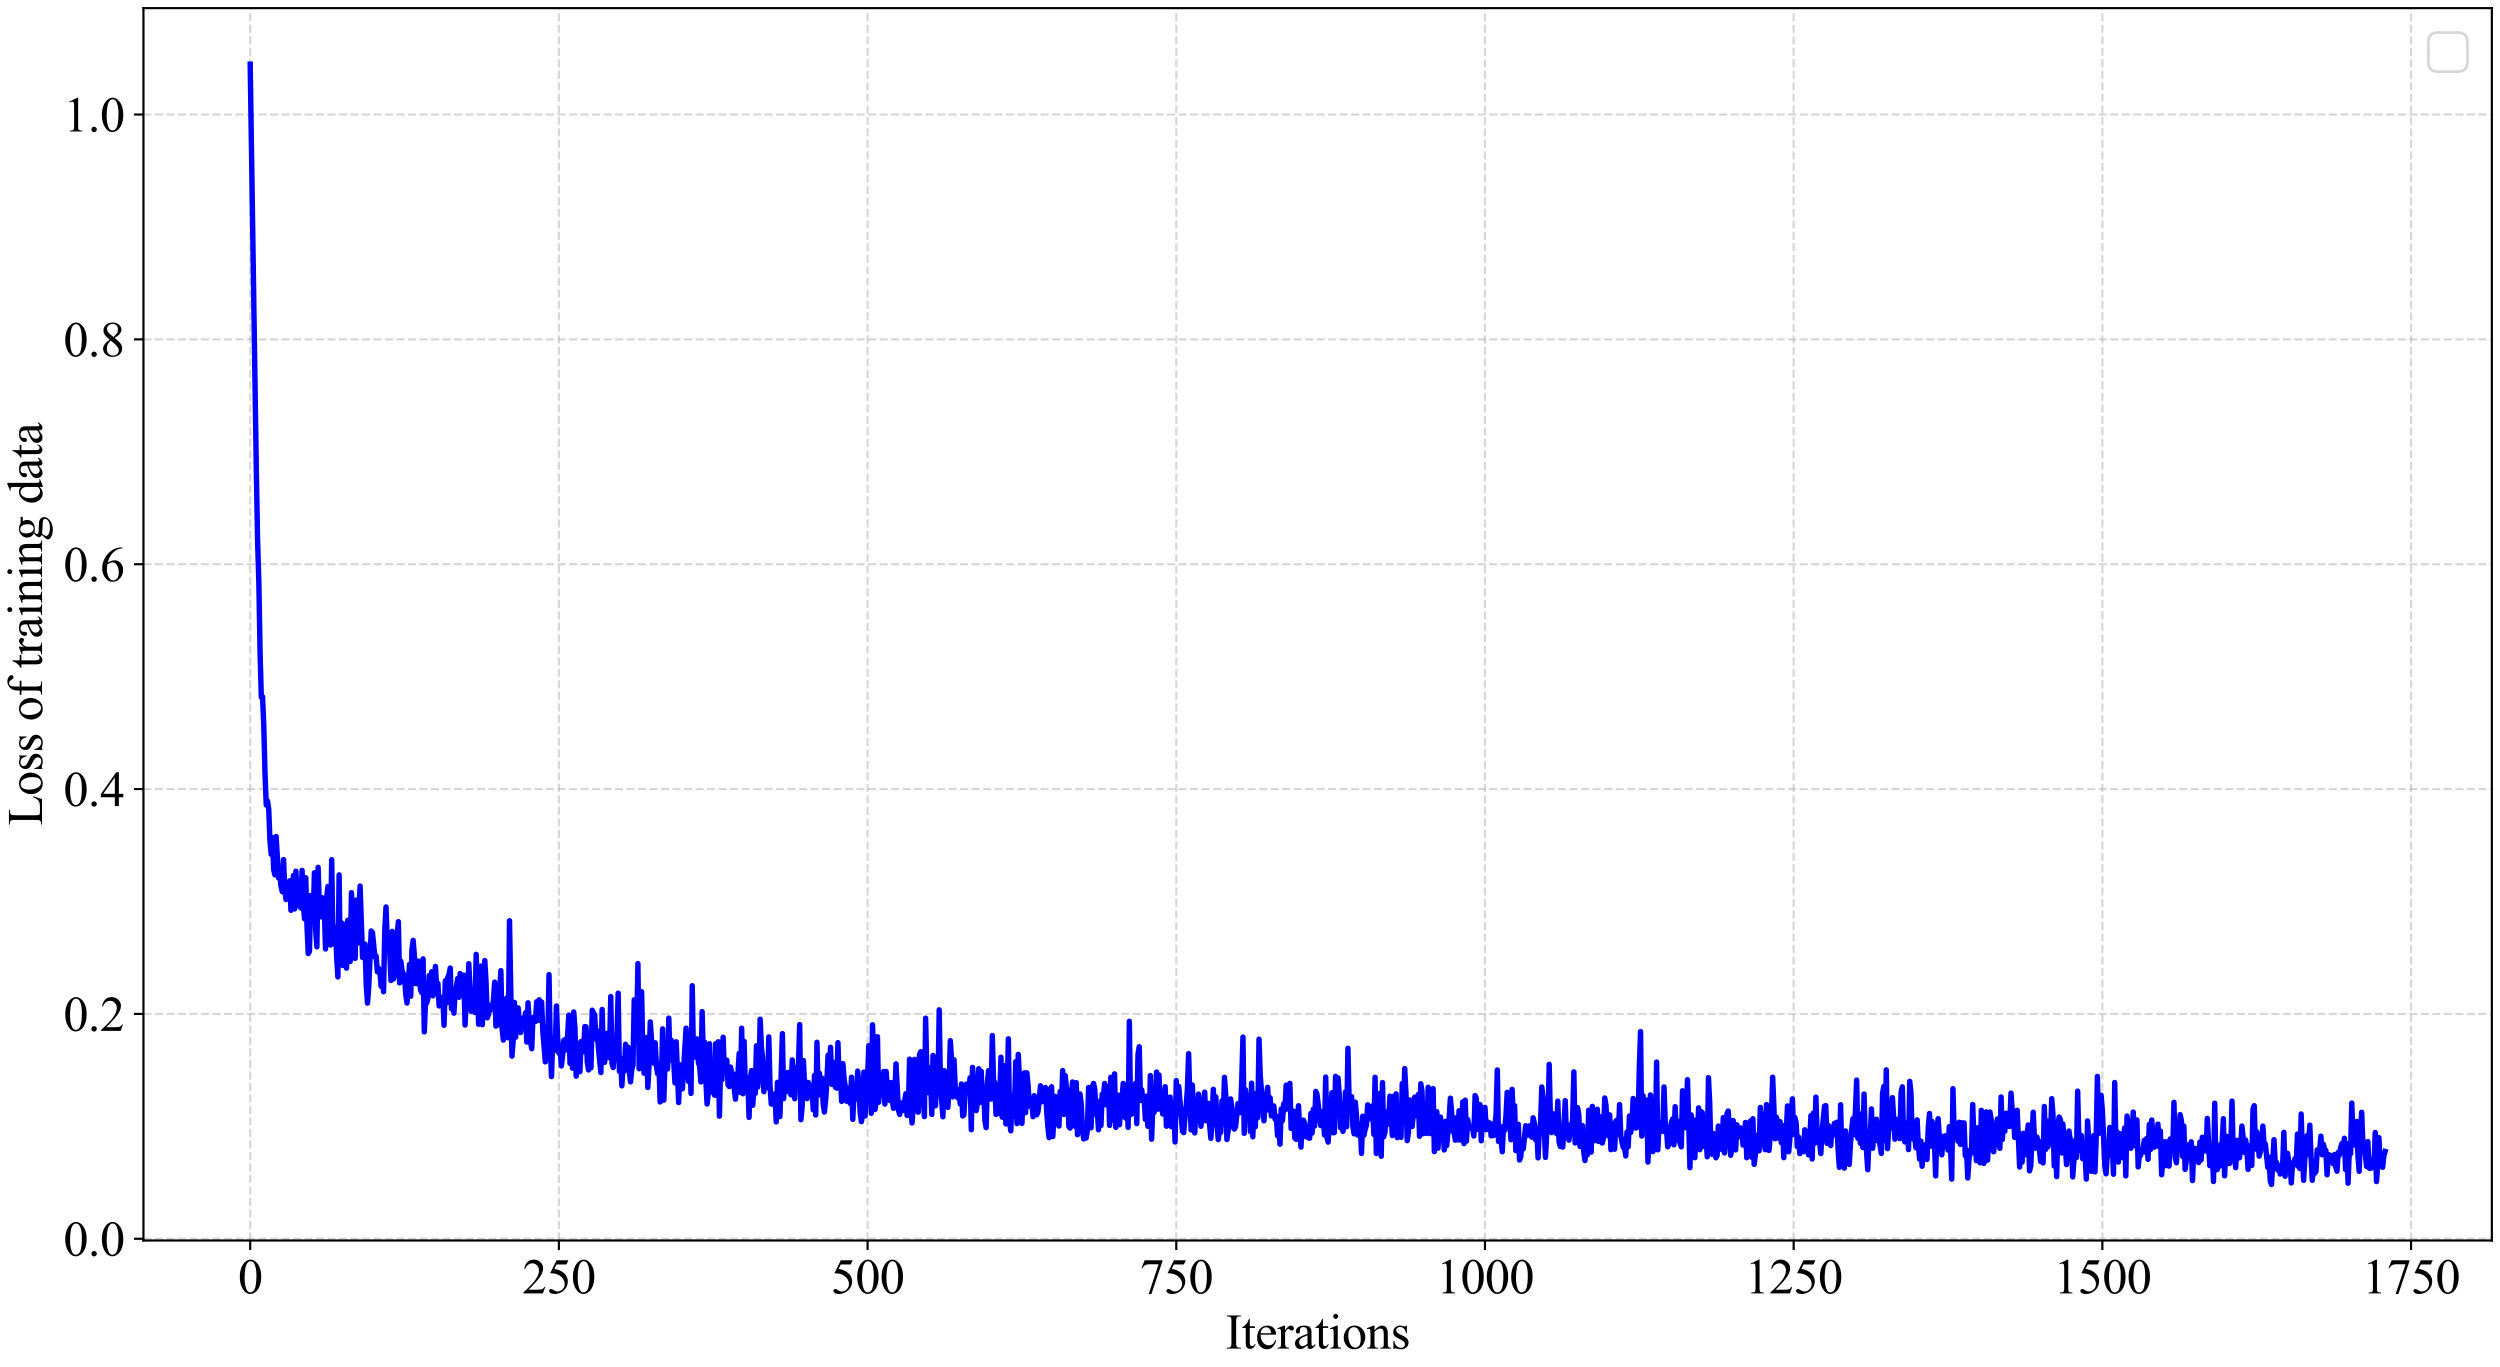 <?xml version="1.0" encoding="utf-8" standalone="no"?>
<!DOCTYPE svg PUBLIC "-//W3C//DTD SVG 1.1//EN"
  "http://www.w3.org/Graphics/SVG/1.1/DTD/svg11.dtd">
<svg xmlns:xlink="http://www.w3.org/1999/xlink" width="921.6pt" height="504pt" viewBox="0 0 921.6 504" xmlns="http://www.w3.org/2000/svg" version="1.1">
 <defs>
  <style type="text/css">*{stroke-linejoin: round; stroke-linecap: butt}</style>
 </defs>
 <g id="figure_1">
  <g id="patch_1">
   <path d="M 0 504 
L 921.6 504 
L 921.6 0 
L 0 0 
z
" style="fill: #ffffff"/>
  </g>
  <g id="axes_1">
   <g id="patch_2">
    <path d="M 52.883 457.302 
L 918.6 457.302 
L 918.6 3 
L 52.883 3 
z
" style="fill: #ffffff"/>
   </g>
   <g id="matplotlib.axis_1">
    <g id="xtick_1">
     <g id="line2d_1">
      <path d="M 92.234 457.302 
L 92.234 3 
" clip-path="url(#p704e0f792a)" style="fill: none; stroke-dasharray: 2.96,1.28; stroke-dashoffset: 0; stroke: #b0b0b0; stroke-opacity: 0.5; stroke-width: 0.8"/>
     </g>
     <g id="line2d_2">
      <defs>
       <path id="m55954ba43e" d="M 0 0 
L 0 3.5 
" style="stroke: #000000; stroke-width: 0.8"/>
      </defs>
      <g>
       <use xlink:href="#m55954ba43e" x="92.234" y="457.302" style="stroke: #000000; stroke-width: 0.8"/>
      </g>
     </g>
     <g id="text_1">
      <!-- 0 -->
      <g transform="translate(87.734 476.8) scale(0.18 -0.18)">
       <defs>
        <path id="TimesNewRomanPSMT-30" d="M 231 2094 
Q 231 2819 450 3342 
Q 669 3866 1031 4122 
Q 1313 4325 1613 4325 
Q 2100 4325 2488 3828 
Q 2972 3213 2972 2159 
Q 2972 1422 2759 906 
Q 2547 391 2217 158 
Q 1888 -75 1581 -75 
Q 975 -75 572 641 
Q 231 1244 231 2094 
z
M 844 2016 
Q 844 1141 1059 588 
Q 1238 122 1591 122 
Q 1759 122 1940 273 
Q 2122 425 2216 781 
Q 2359 1319 2359 2297 
Q 2359 3022 2209 3506 
Q 2097 3866 1919 4016 
Q 1791 4119 1609 4119 
Q 1397 4119 1231 3928 
Q 1006 3669 925 3112 
Q 844 2556 844 2016 
z
" transform="scale(0.016)"/>
       </defs>
       <use xlink:href="#TimesNewRomanPSMT-30"/>
      </g>
     </g>
    </g>
    <g id="xtick_2">
     <g id="line2d_3">
      <path d="M 206.03 457.302 
L 206.03 3 
" clip-path="url(#p704e0f792a)" style="fill: none; stroke-dasharray: 2.96,1.28; stroke-dashoffset: 0; stroke: #b0b0b0; stroke-opacity: 0.5; stroke-width: 0.8"/>
     </g>
     <g id="line2d_4">
      <g>
       <use xlink:href="#m55954ba43e" x="206.03" y="457.302" style="stroke: #000000; stroke-width: 0.8"/>
      </g>
     </g>
     <g id="text_2">
      <!-- 250 -->
      <g transform="translate(192.53 476.8) scale(0.18 -0.18)">
       <defs>
        <path id="TimesNewRomanPSMT-32" d="M 2934 816 
L 2638 0 
L 138 0 
L 138 116 
Q 1241 1122 1691 1759 
Q 2141 2397 2141 2925 
Q 2141 3328 1894 3587 
Q 1647 3847 1303 3847 
Q 991 3847 742 3664 
Q 494 3481 375 3128 
L 259 3128 
Q 338 3706 661 4015 
Q 984 4325 1469 4325 
Q 1984 4325 2329 3994 
Q 2675 3663 2675 3213 
Q 2675 2891 2525 2569 
Q 2294 2063 1775 1497 
Q 997 647 803 472 
L 1909 472 
Q 2247 472 2383 497 
Q 2519 522 2628 598 
Q 2738 675 2819 816 
L 2934 816 
z
" transform="scale(0.016)"/>
        <path id="TimesNewRomanPSMT-35" d="M 2778 4238 
L 2534 3706 
L 1259 3706 
L 981 3138 
Q 1809 3016 2294 2522 
Q 2709 2097 2709 1522 
Q 2709 1188 2573 903 
Q 2438 619 2231 419 
Q 2025 219 1772 97 
Q 1413 -75 1034 -75 
Q 653 -75 479 54 
Q 306 184 306 341 
Q 306 428 378 495 
Q 450 563 559 563 
Q 641 563 702 538 
Q 763 513 909 409 
Q 1144 247 1384 247 
Q 1750 247 2026 523 
Q 2303 800 2303 1197 
Q 2303 1581 2056 1914 
Q 1809 2247 1375 2428 
Q 1034 2569 447 2591 
L 1259 4238 
L 2778 4238 
z
" transform="scale(0.016)"/>
       </defs>
       <use xlink:href="#TimesNewRomanPSMT-32"/>
       <use xlink:href="#TimesNewRomanPSMT-35" transform="translate(50 0)"/>
       <use xlink:href="#TimesNewRomanPSMT-30" transform="translate(100 0)"/>
      </g>
     </g>
    </g>
    <g id="xtick_3">
     <g id="line2d_5">
      <path d="M 319.826 457.302 
L 319.826 3 
" clip-path="url(#p704e0f792a)" style="fill: none; stroke-dasharray: 2.96,1.28; stroke-dashoffset: 0; stroke: #b0b0b0; stroke-opacity: 0.5; stroke-width: 0.8"/>
     </g>
     <g id="line2d_6">
      <g>
       <use xlink:href="#m55954ba43e" x="319.826" y="457.302" style="stroke: #000000; stroke-width: 0.8"/>
      </g>
     </g>
     <g id="text_3">
      <!-- 500 -->
      <g transform="translate(306.326 476.8) scale(0.18 -0.18)">
       <use xlink:href="#TimesNewRomanPSMT-35"/>
       <use xlink:href="#TimesNewRomanPSMT-30" transform="translate(50 0)"/>
       <use xlink:href="#TimesNewRomanPSMT-30" transform="translate(100 0)"/>
      </g>
     </g>
    </g>
    <g id="xtick_4">
     <g id="line2d_7">
      <path d="M 433.623 457.302 
L 433.623 3 
" clip-path="url(#p704e0f792a)" style="fill: none; stroke-dasharray: 2.96,1.28; stroke-dashoffset: 0; stroke: #b0b0b0; stroke-opacity: 0.5; stroke-width: 0.8"/>
     </g>
     <g id="line2d_8">
      <g>
       <use xlink:href="#m55954ba43e" x="433.623" y="457.302" style="stroke: #000000; stroke-width: 0.8"/>
      </g>
     </g>
     <g id="text_4">
      <!-- 750 -->
      <g transform="translate(420.123 476.8) scale(0.18 -0.18)">
       <defs>
        <path id="TimesNewRomanPSMT-37" d="M 644 4238 
L 2916 4238 
L 2916 4119 
L 1503 -88 
L 1153 -88 
L 2419 3728 
L 1253 3728 
Q 900 3728 750 3644 
Q 488 3500 328 3200 
L 238 3234 
L 644 4238 
z
" transform="scale(0.016)"/>
       </defs>
       <use xlink:href="#TimesNewRomanPSMT-37"/>
       <use xlink:href="#TimesNewRomanPSMT-35" transform="translate(50 0)"/>
       <use xlink:href="#TimesNewRomanPSMT-30" transform="translate(100 0)"/>
      </g>
     </g>
    </g>
    <g id="xtick_5">
     <g id="line2d_9">
      <path d="M 547.419 457.302 
L 547.419 3 
" clip-path="url(#p704e0f792a)" style="fill: none; stroke-dasharray: 2.96,1.28; stroke-dashoffset: 0; stroke: #b0b0b0; stroke-opacity: 0.5; stroke-width: 0.8"/>
     </g>
     <g id="line2d_10">
      <g>
       <use xlink:href="#m55954ba43e" x="547.419" y="457.302" style="stroke: #000000; stroke-width: 0.8"/>
      </g>
     </g>
     <g id="text_5">
      <!-- 1000 -->
      <g transform="translate(529.419 476.8) scale(0.18 -0.18)">
       <defs>
        <path id="TimesNewRomanPSMT-31" d="M 750 3822 
L 1781 4325 
L 1884 4325 
L 1884 747 
Q 1884 391 1914 303 
Q 1944 216 2037 169 
Q 2131 122 2419 116 
L 2419 0 
L 825 0 
L 825 116 
Q 1125 122 1212 167 
Q 1300 213 1334 289 
Q 1369 366 1369 747 
L 1369 3034 
Q 1369 3497 1338 3628 
Q 1316 3728 1258 3775 
Q 1200 3822 1119 3822 
Q 1003 3822 797 3725 
L 750 3822 
z
" transform="scale(0.016)"/>
       </defs>
       <use xlink:href="#TimesNewRomanPSMT-31"/>
       <use xlink:href="#TimesNewRomanPSMT-30" transform="translate(50 0)"/>
       <use xlink:href="#TimesNewRomanPSMT-30" transform="translate(100 0)"/>
       <use xlink:href="#TimesNewRomanPSMT-30" transform="translate(150 0)"/>
      </g>
     </g>
    </g>
    <g id="xtick_6">
     <g id="line2d_11">
      <path d="M 661.215 457.302 
L 661.215 3 
" clip-path="url(#p704e0f792a)" style="fill: none; stroke-dasharray: 2.96,1.28; stroke-dashoffset: 0; stroke: #b0b0b0; stroke-opacity: 0.5; stroke-width: 0.8"/>
     </g>
     <g id="line2d_12">
      <g>
       <use xlink:href="#m55954ba43e" x="661.215" y="457.302" style="stroke: #000000; stroke-width: 0.8"/>
      </g>
     </g>
     <g id="text_6">
      <!-- 1250 -->
      <g transform="translate(643.215 476.8) scale(0.18 -0.18)">
       <use xlink:href="#TimesNewRomanPSMT-31"/>
       <use xlink:href="#TimesNewRomanPSMT-32" transform="translate(50 0)"/>
       <use xlink:href="#TimesNewRomanPSMT-35" transform="translate(100 0)"/>
       <use xlink:href="#TimesNewRomanPSMT-30" transform="translate(150 0)"/>
      </g>
     </g>
    </g>
    <g id="xtick_7">
     <g id="line2d_13">
      <path d="M 775.012 457.302 
L 775.012 3 
" clip-path="url(#p704e0f792a)" style="fill: none; stroke-dasharray: 2.96,1.28; stroke-dashoffset: 0; stroke: #b0b0b0; stroke-opacity: 0.5; stroke-width: 0.8"/>
     </g>
     <g id="line2d_14">
      <g>
       <use xlink:href="#m55954ba43e" x="775.012" y="457.302" style="stroke: #000000; stroke-width: 0.8"/>
      </g>
     </g>
     <g id="text_7">
      <!-- 1500 -->
      <g transform="translate(757.012 476.8) scale(0.18 -0.18)">
       <use xlink:href="#TimesNewRomanPSMT-31"/>
       <use xlink:href="#TimesNewRomanPSMT-35" transform="translate(50 0)"/>
       <use xlink:href="#TimesNewRomanPSMT-30" transform="translate(100 0)"/>
       <use xlink:href="#TimesNewRomanPSMT-30" transform="translate(150 0)"/>
      </g>
     </g>
    </g>
    <g id="xtick_8">
     <g id="line2d_15">
      <path d="M 888.808 457.302 
L 888.808 3 
" clip-path="url(#p704e0f792a)" style="fill: none; stroke-dasharray: 2.96,1.28; stroke-dashoffset: 0; stroke: #b0b0b0; stroke-opacity: 0.5; stroke-width: 0.8"/>
     </g>
     <g id="line2d_16">
      <g>
       <use xlink:href="#m55954ba43e" x="888.808" y="457.302" style="stroke: #000000; stroke-width: 0.8"/>
      </g>
     </g>
     <g id="text_8">
      <!-- 1750 -->
      <g transform="translate(870.808 476.8) scale(0.18 -0.18)">
       <use xlink:href="#TimesNewRomanPSMT-31"/>
       <use xlink:href="#TimesNewRomanPSMT-37" transform="translate(50 0)"/>
       <use xlink:href="#TimesNewRomanPSMT-35" transform="translate(100 0)"/>
       <use xlink:href="#TimesNewRomanPSMT-30" transform="translate(150 0)"/>
      </g>
     </g>
    </g>
    <g id="text_9">
     <!-- Iterations -->
     <g transform="translate(451.754 497.149) scale(0.18 -0.18)">
      <defs>
       <path id="TimesNewRomanPSMT-49" d="M 1975 116 
L 1975 0 
L 159 0 
L 159 116 
L 309 116 
Q 572 116 691 269 
Q 766 369 766 750 
L 766 3488 
Q 766 3809 725 3913 
Q 694 3991 597 4047 
Q 459 4122 309 4122 
L 159 4122 
L 159 4238 
L 1975 4238 
L 1975 4122 
L 1822 4122 
Q 1563 4122 1444 3969 
Q 1366 3869 1366 3488 
L 1366 750 
Q 1366 428 1406 325 
Q 1438 247 1538 191 
Q 1672 116 1822 116 
L 1975 116 
z
" transform="scale(0.016)"/>
       <path id="TimesNewRomanPSMT-74" d="M 1031 3803 
L 1031 2863 
L 1700 2863 
L 1700 2644 
L 1031 2644 
L 1031 788 
Q 1031 509 1111 412 
Q 1191 316 1316 316 
Q 1419 316 1516 380 
Q 1613 444 1666 569 
L 1788 569 
Q 1678 263 1478 108 
Q 1278 -47 1066 -47 
Q 922 -47 784 33 
Q 647 113 581 261 
Q 516 409 516 719 
L 516 2644 
L 63 2644 
L 63 2747 
Q 234 2816 414 2980 
Q 594 3144 734 3369 
Q 806 3488 934 3803 
L 1031 3803 
z
" transform="scale(0.016)"/>
       <path id="TimesNewRomanPSMT-65" d="M 681 1784 
Q 678 1147 991 784 
Q 1303 422 1725 422 
Q 2006 422 2214 576 
Q 2422 731 2563 1106 
L 2659 1044 
Q 2594 616 2278 264 
Q 1963 -88 1488 -88 
Q 972 -88 605 314 
Q 238 716 238 1394 
Q 238 2128 614 2539 
Q 991 2950 1559 2950 
Q 2041 2950 2350 2633 
Q 2659 2316 2659 1784 
L 681 1784 
z
M 681 1966 
L 2006 1966 
Q 1991 2241 1941 2353 
Q 1863 2528 1708 2628 
Q 1553 2728 1384 2728 
Q 1125 2728 920 2526 
Q 716 2325 681 1966 
z
" transform="scale(0.016)"/>
       <path id="TimesNewRomanPSMT-72" d="M 1038 2947 
L 1038 2303 
Q 1397 2947 1775 2947 
Q 1947 2947 2059 2842 
Q 2172 2738 2172 2600 
Q 2172 2478 2090 2393 
Q 2009 2309 1897 2309 
Q 1788 2309 1652 2417 
Q 1516 2525 1450 2525 
Q 1394 2525 1328 2463 
Q 1188 2334 1038 2041 
L 1038 669 
Q 1038 431 1097 309 
Q 1138 225 1241 169 
Q 1344 113 1538 113 
L 1538 0 
L 72 0 
L 72 113 
Q 291 113 397 181 
Q 475 231 506 341 
Q 522 394 522 644 
L 522 1753 
Q 522 2253 501 2348 
Q 481 2444 426 2487 
Q 372 2531 291 2531 
Q 194 2531 72 2484 
L 41 2597 
L 906 2947 
L 1038 2947 
z
" transform="scale(0.016)"/>
       <path id="TimesNewRomanPSMT-61" d="M 1822 413 
Q 1381 72 1269 19 
Q 1100 -59 909 -59 
Q 613 -59 420 144 
Q 228 347 228 678 
Q 228 888 322 1041 
Q 450 1253 767 1440 
Q 1084 1628 1822 1897 
L 1822 2009 
Q 1822 2438 1686 2597 
Q 1550 2756 1291 2756 
Q 1094 2756 978 2650 
Q 859 2544 859 2406 
L 866 2225 
Q 866 2081 792 2003 
Q 719 1925 600 1925 
Q 484 1925 411 2006 
Q 338 2088 338 2228 
Q 338 2497 613 2722 
Q 888 2947 1384 2947 
Q 1766 2947 2009 2819 
Q 2194 2722 2281 2516 
Q 2338 2381 2338 1966 
L 2338 994 
Q 2338 584 2353 492 
Q 2369 400 2405 369 
Q 2441 338 2488 338 
Q 2538 338 2575 359 
Q 2641 400 2828 588 
L 2828 413 
Q 2478 -56 2159 -56 
Q 2006 -56 1915 50 
Q 1825 156 1822 413 
z
M 1822 616 
L 1822 1706 
Q 1350 1519 1213 1441 
Q 966 1303 859 1153 
Q 753 1003 753 825 
Q 753 600 887 451 
Q 1022 303 1197 303 
Q 1434 303 1822 616 
z
" transform="scale(0.016)"/>
       <path id="TimesNewRomanPSMT-69" d="M 928 4444 
Q 1059 4444 1151 4351 
Q 1244 4259 1244 4128 
Q 1244 3997 1151 3903 
Q 1059 3809 928 3809 
Q 797 3809 703 3903 
Q 609 3997 609 4128 
Q 609 4259 701 4351 
Q 794 4444 928 4444 
z
M 1188 2947 
L 1188 647 
Q 1188 378 1227 289 
Q 1266 200 1342 156 
Q 1419 113 1622 113 
L 1622 0 
L 231 0 
L 231 113 
Q 441 113 512 153 
Q 584 194 626 287 
Q 669 381 669 647 
L 669 1750 
Q 669 2216 641 2353 
Q 619 2453 572 2492 
Q 525 2531 444 2531 
Q 356 2531 231 2484 
L 188 2597 
L 1050 2947 
L 1188 2947 
z
" transform="scale(0.016)"/>
       <path id="TimesNewRomanPSMT-6f" d="M 1600 2947 
Q 2250 2947 2644 2453 
Q 2978 2031 2978 1484 
Q 2978 1100 2793 706 
Q 2609 313 2286 112 
Q 1963 -88 1566 -88 
Q 919 -88 538 428 
Q 216 863 216 1403 
Q 216 1797 411 2186 
Q 606 2575 925 2761 
Q 1244 2947 1600 2947 
z
M 1503 2744 
Q 1338 2744 1170 2645 
Q 1003 2547 900 2300 
Q 797 2053 797 1666 
Q 797 1041 1045 587 
Q 1294 134 1700 134 
Q 2003 134 2200 384 
Q 2397 634 2397 1244 
Q 2397 2006 2069 2444 
Q 1847 2744 1503 2744 
z
" transform="scale(0.016)"/>
       <path id="TimesNewRomanPSMT-6e" d="M 1034 2341 
Q 1538 2947 1994 2947 
Q 2228 2947 2397 2830 
Q 2566 2713 2666 2444 
Q 2734 2256 2734 1869 
L 2734 647 
Q 2734 375 2778 278 
Q 2813 200 2889 156 
Q 2966 113 3172 113 
L 3172 0 
L 1756 0 
L 1756 113 
L 1816 113 
Q 2016 113 2095 173 
Q 2175 234 2206 353 
Q 2219 400 2219 647 
L 2219 1819 
Q 2219 2209 2117 2386 
Q 2016 2563 1775 2563 
Q 1403 2563 1034 2156 
L 1034 647 
Q 1034 356 1069 288 
Q 1113 197 1189 155 
Q 1266 113 1500 113 
L 1500 0 
L 84 0 
L 84 113 
L 147 113 
Q 366 113 442 223 
Q 519 334 519 647 
L 519 1709 
Q 519 2225 495 2337 
Q 472 2450 423 2490 
Q 375 2531 294 2531 
Q 206 2531 84 2484 
L 38 2597 
L 900 2947 
L 1034 2947 
L 1034 2341 
z
" transform="scale(0.016)"/>
       <path id="TimesNewRomanPSMT-73" d="M 2050 2947 
L 2050 1972 
L 1947 1972 
Q 1828 2431 1642 2597 
Q 1456 2763 1169 2763 
Q 950 2763 815 2647 
Q 681 2531 681 2391 
Q 681 2216 781 2091 
Q 878 1963 1175 1819 
L 1631 1597 
Q 2266 1288 2266 781 
Q 2266 391 1970 151 
Q 1675 -88 1309 -88 
Q 1047 -88 709 6 
Q 606 38 541 38 
Q 469 38 428 -44 
L 325 -44 
L 325 978 
L 428 978 
Q 516 541 762 319 
Q 1009 97 1316 97 
Q 1531 97 1667 223 
Q 1803 350 1803 528 
Q 1803 744 1651 891 
Q 1500 1038 1047 1263 
Q 594 1488 453 1669 
Q 313 1847 313 2119 
Q 313 2472 555 2709 
Q 797 2947 1181 2947 
Q 1350 2947 1591 2875 
Q 1750 2828 1803 2828 
Q 1853 2828 1881 2850 
Q 1909 2872 1947 2947 
L 2050 2947 
z
" transform="scale(0.016)"/>
      </defs>
      <use xlink:href="#TimesNewRomanPSMT-49"/>
      <use xlink:href="#TimesNewRomanPSMT-74" transform="translate(33.301 0)"/>
      <use xlink:href="#TimesNewRomanPSMT-65" transform="translate(61.084 0)"/>
      <use xlink:href="#TimesNewRomanPSMT-72" transform="translate(105.469 0)"/>
      <use xlink:href="#TimesNewRomanPSMT-61" transform="translate(138.77 0)"/>
      <use xlink:href="#TimesNewRomanPSMT-74" transform="translate(183.154 0)"/>
      <use xlink:href="#TimesNewRomanPSMT-69" transform="translate(210.938 0)"/>
      <use xlink:href="#TimesNewRomanPSMT-6f" transform="translate(238.721 0)"/>
      <use xlink:href="#TimesNewRomanPSMT-6e" transform="translate(288.721 0)"/>
      <use xlink:href="#TimesNewRomanPSMT-73" transform="translate(338.721 0)"/>
     </g>
    </g>
   </g>
   <g id="matplotlib.axis_2">
    <g id="ytick_1">
     <g id="line2d_17">
      <path d="M 52.883 456.662 
L 918.6 456.662 
" clip-path="url(#p704e0f792a)" style="fill: none; stroke-dasharray: 2.96,1.28; stroke-dashoffset: 0; stroke: #b0b0b0; stroke-opacity: 0.5; stroke-width: 0.8"/>
     </g>
     <g id="line2d_18">
      <defs>
       <path id="m809be62b21" d="M 0 0 
L -3.5 0 
" style="stroke: #000000; stroke-width: 0.8"/>
      </defs>
      <g>
       <use xlink:href="#m809be62b21" x="52.883" y="456.662" style="stroke: #000000; stroke-width: 0.8"/>
      </g>
     </g>
     <g id="text_10">
      <!-- 0.0 -->
      <g transform="translate(23.383 462.912) scale(0.18 -0.18)">
       <defs>
        <path id="TimesNewRomanPSMT-2e" d="M 800 606 
Q 947 606 1047 504 
Q 1147 403 1147 259 
Q 1147 116 1045 14 
Q 944 -88 800 -88 
Q 656 -88 554 14 
Q 453 116 453 259 
Q 453 406 554 506 
Q 656 606 800 606 
z
" transform="scale(0.016)"/>
       </defs>
       <use xlink:href="#TimesNewRomanPSMT-30"/>
       <use xlink:href="#TimesNewRomanPSMT-2e" transform="translate(50 0)"/>
       <use xlink:href="#TimesNewRomanPSMT-30" transform="translate(75 0)"/>
      </g>
     </g>
    </g>
    <g id="ytick_2">
     <g id="line2d_19">
      <path d="M 52.883 373.773 
L 918.6 373.773 
" clip-path="url(#p704e0f792a)" style="fill: none; stroke-dasharray: 2.96,1.28; stroke-dashoffset: 0; stroke: #b0b0b0; stroke-opacity: 0.5; stroke-width: 0.8"/>
     </g>
     <g id="line2d_20">
      <g>
       <use xlink:href="#m809be62b21" x="52.883" y="373.773" style="stroke: #000000; stroke-width: 0.8"/>
      </g>
     </g>
     <g id="text_11">
      <!-- 0.2 -->
      <g transform="translate(23.383 380.023) scale(0.18 -0.18)">
       <use xlink:href="#TimesNewRomanPSMT-30"/>
       <use xlink:href="#TimesNewRomanPSMT-2e" transform="translate(50 0)"/>
       <use xlink:href="#TimesNewRomanPSMT-32" transform="translate(75 0)"/>
      </g>
     </g>
    </g>
    <g id="ytick_3">
     <g id="line2d_21">
      <path d="M 52.883 290.884 
L 918.6 290.884 
" clip-path="url(#p704e0f792a)" style="fill: none; stroke-dasharray: 2.96,1.28; stroke-dashoffset: 0; stroke: #b0b0b0; stroke-opacity: 0.5; stroke-width: 0.8"/>
     </g>
     <g id="line2d_22">
      <g>
       <use xlink:href="#m809be62b21" x="52.883" y="290.884" style="stroke: #000000; stroke-width: 0.8"/>
      </g>
     </g>
     <g id="text_12">
      <!-- 0.4 -->
      <g transform="translate(23.383 297.134) scale(0.18 -0.18)">
       <defs>
        <path id="TimesNewRomanPSMT-34" d="M 2978 1563 
L 2978 1119 
L 2409 1119 
L 2409 0 
L 1894 0 
L 1894 1119 
L 100 1119 
L 100 1519 
L 2066 4325 
L 2409 4325 
L 2409 1563 
L 2978 1563 
z
M 1894 1563 
L 1894 3666 
L 406 1563 
L 1894 1563 
z
" transform="scale(0.016)"/>
       </defs>
       <use xlink:href="#TimesNewRomanPSMT-30"/>
       <use xlink:href="#TimesNewRomanPSMT-2e" transform="translate(50 0)"/>
       <use xlink:href="#TimesNewRomanPSMT-34" transform="translate(75 0)"/>
      </g>
     </g>
    </g>
    <g id="ytick_4">
     <g id="line2d_23">
      <path d="M 52.883 207.995 
L 918.6 207.995 
" clip-path="url(#p704e0f792a)" style="fill: none; stroke-dasharray: 2.96,1.28; stroke-dashoffset: 0; stroke: #b0b0b0; stroke-opacity: 0.5; stroke-width: 0.8"/>
     </g>
     <g id="line2d_24">
      <g>
       <use xlink:href="#m809be62b21" x="52.883" y="207.995" style="stroke: #000000; stroke-width: 0.8"/>
      </g>
     </g>
     <g id="text_13">
      <!-- 0.6 -->
      <g transform="translate(23.383 214.244) scale(0.18 -0.18)">
       <defs>
        <path id="TimesNewRomanPSMT-36" d="M 2869 4325 
L 2869 4209 
Q 2456 4169 2195 4045 
Q 1934 3922 1679 3669 
Q 1425 3416 1258 3105 
Q 1091 2794 978 2366 
Q 1428 2675 1881 2675 
Q 2316 2675 2634 2325 
Q 2953 1975 2953 1425 
Q 2953 894 2631 456 
Q 2244 -75 1606 -75 
Q 1172 -75 869 213 
Q 275 772 275 1663 
Q 275 2231 503 2743 
Q 731 3256 1154 3653 
Q 1578 4050 1965 4187 
Q 2353 4325 2688 4325 
L 2869 4325 
z
M 925 2138 
Q 869 1716 869 1456 
Q 869 1156 980 804 
Q 1091 453 1309 247 
Q 1469 100 1697 100 
Q 1969 100 2183 356 
Q 2397 613 2397 1088 
Q 2397 1622 2184 2012 
Q 1972 2403 1581 2403 
Q 1463 2403 1327 2353 
Q 1191 2303 925 2138 
z
" transform="scale(0.016)"/>
       </defs>
       <use xlink:href="#TimesNewRomanPSMT-30"/>
       <use xlink:href="#TimesNewRomanPSMT-2e" transform="translate(50 0)"/>
       <use xlink:href="#TimesNewRomanPSMT-36" transform="translate(75 0)"/>
      </g>
     </g>
    </g>
    <g id="ytick_5">
     <g id="line2d_25">
      <path d="M 52.883 125.106 
L 918.6 125.106 
" clip-path="url(#p704e0f792a)" style="fill: none; stroke-dasharray: 2.96,1.28; stroke-dashoffset: 0; stroke: #b0b0b0; stroke-opacity: 0.5; stroke-width: 0.8"/>
     </g>
     <g id="line2d_26">
      <g>
       <use xlink:href="#m809be62b21" x="52.883" y="125.106" style="stroke: #000000; stroke-width: 0.8"/>
      </g>
     </g>
     <g id="text_14">
      <!-- 0.8 -->
      <g transform="translate(23.383 131.355) scale(0.18 -0.18)">
       <defs>
        <path id="TimesNewRomanPSMT-38" d="M 1228 2134 
Q 725 2547 579 2797 
Q 434 3047 434 3316 
Q 434 3728 753 4026 
Q 1072 4325 1600 4325 
Q 2113 4325 2425 4047 
Q 2738 3769 2738 3413 
Q 2738 3175 2569 2928 
Q 2400 2681 1866 2347 
Q 2416 1922 2594 1678 
Q 2831 1359 2831 1006 
Q 2831 559 2490 242 
Q 2150 -75 1597 -75 
Q 994 -75 656 303 
Q 388 606 388 966 
Q 388 1247 577 1523 
Q 766 1800 1228 2134 
z
M 1719 2469 
Q 2094 2806 2194 3001 
Q 2294 3197 2294 3444 
Q 2294 3772 2109 3958 
Q 1925 4144 1606 4144 
Q 1288 4144 1088 3959 
Q 888 3775 888 3528 
Q 888 3366 970 3203 
Q 1053 3041 1206 2894 
L 1719 2469 
z
M 1375 2016 
Q 1116 1797 991 1539 
Q 866 1281 866 981 
Q 866 578 1086 336 
Q 1306 94 1647 94 
Q 1984 94 2187 284 
Q 2391 475 2391 747 
Q 2391 972 2272 1150 
Q 2050 1481 1375 2016 
z
" transform="scale(0.016)"/>
       </defs>
       <use xlink:href="#TimesNewRomanPSMT-30"/>
       <use xlink:href="#TimesNewRomanPSMT-2e" transform="translate(50 0)"/>
       <use xlink:href="#TimesNewRomanPSMT-38" transform="translate(75 0)"/>
      </g>
     </g>
    </g>
    <g id="ytick_6">
     <g id="line2d_27">
      <path d="M 52.883 42.217 
L 918.6 42.217 
" clip-path="url(#p704e0f792a)" style="fill: none; stroke-dasharray: 2.96,1.28; stroke-dashoffset: 0; stroke: #b0b0b0; stroke-opacity: 0.5; stroke-width: 0.8"/>
     </g>
     <g id="line2d_28">
      <g>
       <use xlink:href="#m809be62b21" x="52.883" y="42.217" style="stroke: #000000; stroke-width: 0.8"/>
      </g>
     </g>
     <g id="text_15">
      <!-- 1.0 -->
      <g transform="translate(23.383 48.466) scale(0.18 -0.18)">
       <use xlink:href="#TimesNewRomanPSMT-31"/>
       <use xlink:href="#TimesNewRomanPSMT-2e" transform="translate(50 0)"/>
       <use xlink:href="#TimesNewRomanPSMT-30" transform="translate(75 0)"/>
      </g>
     </g>
    </g>
    <g id="text_16">
     <!-- Loss of training data -->
     <g transform="translate(15.499 304.384) rotate(-90) scale(0.18 -0.18)">
      <defs>
       <path id="TimesNewRomanPSMT-4c" d="M 3669 1172 
L 3772 1150 
L 3409 0 
L 128 0 
L 128 116 
L 288 116 
Q 556 116 672 291 
Q 738 391 738 753 
L 738 3488 
Q 738 3884 650 3984 
Q 528 4122 288 4122 
L 128 4122 
L 128 4238 
L 2047 4238 
L 2047 4122 
Q 1709 4125 1573 4059 
Q 1438 3994 1388 3894 
Q 1338 3794 1338 3416 
L 1338 753 
Q 1338 494 1388 397 
Q 1425 331 1503 300 
Q 1581 269 1991 269 
L 2300 269 
Q 2788 269 2984 341 
Q 3181 413 3343 595 
Q 3506 778 3669 1172 
z
" transform="scale(0.016)"/>
       <path id="TimesNewRomanPSMT-20" transform="scale(0.016)"/>
       <path id="TimesNewRomanPSMT-66" d="M 1319 2638 
L 1319 756 
Q 1319 356 1406 250 
Q 1522 113 1716 113 
L 1975 113 
L 1975 0 
L 266 0 
L 266 113 
L 394 113 
Q 519 113 622 175 
Q 725 238 764 344 
Q 803 450 803 756 
L 803 2638 
L 247 2638 
L 247 2863 
L 803 2863 
L 803 3050 
Q 803 3478 940 3775 
Q 1078 4072 1361 4255 
Q 1644 4438 1997 4438 
Q 2325 4438 2600 4225 
Q 2781 4084 2781 3909 
Q 2781 3816 2700 3733 
Q 2619 3650 2525 3650 
Q 2453 3650 2373 3701 
Q 2294 3753 2178 3923 
Q 2063 4094 1966 4153 
Q 1869 4213 1750 4213 
Q 1606 4213 1506 4136 
Q 1406 4059 1362 3898 
Q 1319 3738 1319 3069 
L 1319 2863 
L 2056 2863 
L 2056 2638 
L 1319 2638 
z
" transform="scale(0.016)"/>
       <path id="TimesNewRomanPSMT-67" d="M 966 1044 
Q 703 1172 562 1401 
Q 422 1631 422 1909 
Q 422 2334 742 2640 
Q 1063 2947 1563 2947 
Q 1972 2947 2272 2747 
L 2878 2747 
Q 3013 2747 3034 2739 
Q 3056 2731 3066 2713 
Q 3084 2684 3084 2613 
Q 3084 2531 3069 2500 
Q 3059 2484 3036 2475 
Q 3013 2466 2878 2466 
L 2506 2466 
Q 2681 2241 2681 1891 
Q 2681 1491 2375 1206 
Q 2069 922 1553 922 
Q 1341 922 1119 984 
Q 981 866 932 777 
Q 884 688 884 625 
Q 884 572 936 522 
Q 988 472 1138 450 
Q 1225 438 1575 428 
Q 2219 413 2409 384 
Q 2700 344 2873 169 
Q 3047 -6 3047 -263 
Q 3047 -616 2716 -925 
Q 2228 -1381 1444 -1381 
Q 841 -1381 425 -1109 
Q 191 -953 191 -784 
Q 191 -709 225 -634 
Q 278 -519 444 -313 
Q 466 -284 763 25 
Q 600 122 533 198 
Q 466 275 466 372 
Q 466 481 555 628 
Q 644 775 966 1044 
z
M 1509 2797 
Q 1278 2797 1122 2612 
Q 966 2428 966 2047 
Q 966 1553 1178 1281 
Q 1341 1075 1591 1075 
Q 1828 1075 1981 1253 
Q 2134 1431 2134 1813 
Q 2134 2309 1919 2591 
Q 1759 2797 1509 2797 
z
M 934 0 
Q 788 -159 713 -296 
Q 638 -434 638 -550 
Q 638 -700 819 -813 
Q 1131 -1006 1722 -1006 
Q 2284 -1006 2551 -807 
Q 2819 -609 2819 -384 
Q 2819 -222 2659 -153 
Q 2497 -84 2016 -72 
Q 1313 -53 934 0 
z
" transform="scale(0.016)"/>
       <path id="TimesNewRomanPSMT-64" d="M 2222 322 
Q 2013 103 1813 7 
Q 1613 -88 1381 -88 
Q 913 -88 563 304 
Q 213 697 213 1313 
Q 213 1928 600 2439 
Q 988 2950 1597 2950 
Q 1975 2950 2222 2709 
L 2222 3238 
Q 2222 3728 2198 3840 
Q 2175 3953 2125 3993 
Q 2075 4034 2000 4034 
Q 1919 4034 1784 3984 
L 1744 4094 
L 2597 4444 
L 2738 4444 
L 2738 1134 
Q 2738 631 2761 520 
Q 2784 409 2836 365 
Q 2888 322 2956 322 
Q 3041 322 3181 375 
L 3216 266 
L 2366 -88 
L 2222 -88 
L 2222 322 
z
M 2222 541 
L 2222 2016 
Q 2203 2228 2109 2403 
Q 2016 2578 1861 2667 
Q 1706 2756 1559 2756 
Q 1284 2756 1069 2509 
Q 784 2184 784 1559 
Q 784 928 1059 592 
Q 1334 256 1672 256 
Q 1956 256 2222 541 
z
" transform="scale(0.016)"/>
      </defs>
      <use xlink:href="#TimesNewRomanPSMT-4c"/>
      <use xlink:href="#TimesNewRomanPSMT-6f" transform="translate(61.084 0)"/>
      <use xlink:href="#TimesNewRomanPSMT-73" transform="translate(111.084 0)"/>
      <use xlink:href="#TimesNewRomanPSMT-73" transform="translate(150 0)"/>
      <use xlink:href="#TimesNewRomanPSMT-20" transform="translate(188.916 0)"/>
      <use xlink:href="#TimesNewRomanPSMT-6f" transform="translate(213.916 0)"/>
      <use xlink:href="#TimesNewRomanPSMT-66" transform="translate(263.916 0)"/>
      <use xlink:href="#TimesNewRomanPSMT-20" transform="translate(297.217 0)"/>
      <use xlink:href="#TimesNewRomanPSMT-74" transform="translate(322.217 0)"/>
      <use xlink:href="#TimesNewRomanPSMT-72" transform="translate(350 0)"/>
      <use xlink:href="#TimesNewRomanPSMT-61" transform="translate(383.301 0)"/>
      <use xlink:href="#TimesNewRomanPSMT-69" transform="translate(427.686 0)"/>
      <use xlink:href="#TimesNewRomanPSMT-6e" transform="translate(455.469 0)"/>
      <use xlink:href="#TimesNewRomanPSMT-69" transform="translate(505.469 0)"/>
      <use xlink:href="#TimesNewRomanPSMT-6e" transform="translate(533.252 0)"/>
      <use xlink:href="#TimesNewRomanPSMT-67" transform="translate(583.252 0)"/>
      <use xlink:href="#TimesNewRomanPSMT-20" transform="translate(633.252 0)"/>
      <use xlink:href="#TimesNewRomanPSMT-64" transform="translate(658.252 0)"/>
      <use xlink:href="#TimesNewRomanPSMT-61" transform="translate(708.252 0)"/>
      <use xlink:href="#TimesNewRomanPSMT-74" transform="translate(752.637 0)"/>
      <use xlink:href="#TimesNewRomanPSMT-61" transform="translate(780.42 0)"/>
     </g>
    </g>
   </g>
   <g id="line2d_29">
    <path d="M 92.234 23.65 
L 94.51 174.525 
L 94.965 199.686 
L 95.42 214.592 
L 95.875 240.455 
L 96.33 257.022 
L 96.786 256.832 
L 97.241 267.56 
L 97.696 285.375 
L 98.151 296.756 
L 98.606 295.288 
L 99.062 298.29 
L 99.517 309.833 
L 99.972 314.926 
L 100.427 308.764 
L 100.882 320.525 
L 101.338 322.517 
L 101.793 308.377 
L 102.703 323.647 
L 103.158 322.853 
L 103.613 326.864 
L 104.069 328.719 
L 104.524 316.896 
L 104.979 328.075 
L 105.434 331.601 
L 105.889 330.048 
L 106.345 330.469 
L 106.8 324.692 
L 107.255 335.567 
L 107.71 330.152 
L 108.165 322.774 
L 108.62 335.067 
L 109.076 321.162 
L 109.531 329.869 
L 109.986 333.808 
L 110.441 332.085 
L 110.896 334.733 
L 111.352 320.853 
L 111.807 333.3 
L 112.262 338.707 
L 112.717 323.59 
L 113.172 341.329 
L 113.628 351.506 
L 114.083 350.704 
L 114.538 330.095 
L 114.993 332.566 
L 115.448 338.76 
L 115.903 321.728 
L 116.359 342.685 
L 116.814 349.02 
L 117.269 319.73 
L 117.724 334.287 
L 118.179 337.945 
L 118.635 330.869 
L 119.09 338.161 
L 119.545 334.633 
L 120 349.832 
L 120.455 330.536 
L 120.91 326.769 
L 121.821 348.362 
L 122.276 316.922 
L 122.731 346.516 
L 123.186 348 
L 123.642 341.861 
L 124.097 352.398 
L 124.552 360.125 
L 125.007 322.529 
L 125.462 355.124 
L 125.918 340.233 
L 126.373 355.903 
L 126.828 340.741 
L 127.283 347.902 
L 127.738 356.889 
L 128.193 339.257 
L 128.649 350.364 
L 129.104 354.428 
L 129.559 329.075 
L 130.469 346.427 
L 130.925 353.303 
L 131.38 331.808 
L 131.835 347.592 
L 132.29 335.265 
L 132.745 326.638 
L 133.656 352.963 
L 134.111 351.043 
L 134.566 348.044 
L 135.021 363.413 
L 135.476 369.79 
L 135.932 363.781 
L 136.842 343.198 
L 137.297 343.746 
L 138.208 352.832 
L 138.663 352.472 
L 139.118 358.247 
L 139.573 356.988 
L 140.028 358.005 
L 140.483 363.564 
L 140.939 359.822 
L 141.394 365.591 
L 141.849 342.775 
L 142.304 334.348 
L 142.759 347.313 
L 143.215 344.338 
L 143.67 350.782 
L 144.125 361.443 
L 144.58 343.34 
L 145.035 360.895 
L 145.49 359.648 
L 145.946 357.365 
L 146.401 344.895 
L 146.856 339.767 
L 147.311 362.345 
L 147.766 354.384 
L 148.222 357.94 
L 148.677 358.851 
L 149.132 360.051 
L 149.587 366.624 
L 150.042 369.754 
L 150.498 363.456 
L 150.953 355.536 
L 151.408 367.243 
L 151.863 349.981 
L 152.318 346.638 
L 152.773 352.605 
L 153.229 362.604 
L 153.684 362.568 
L 154.139 354.294 
L 154.594 360.877 
L 155.049 364.964 
L 155.505 365.988 
L 155.96 353.489 
L 156.415 380.397 
L 156.87 369.007 
L 157.325 369.709 
L 157.78 367.755 
L 158.236 359.601 
L 158.691 365.718 
L 159.146 358.234 
L 159.601 367.108 
L 160.056 365.6 
L 160.512 356.258 
L 160.967 363.861 
L 161.422 362.515 
L 161.877 370.832 
L 162.332 370.203 
L 162.788 368.236 
L 163.243 367.617 
L 163.698 377.959 
L 164.153 361.563 
L 164.608 369.716 
L 165.063 360.273 
L 165.519 359.298 
L 165.974 356.844 
L 166.429 371.889 
L 166.884 368.55 
L 167.339 373.482 
L 167.795 364.858 
L 168.25 363.834 
L 168.705 360.745 
L 169.16 367.647 
L 169.615 358.904 
L 170.07 359.684 
L 170.526 360.016 
L 170.981 359.488 
L 171.436 377.876 
L 171.891 368.306 
L 172.346 371.639 
L 172.802 355.261 
L 173.712 372.771 
L 174.167 366.409 
L 174.622 368.376 
L 175.078 373.22 
L 175.533 351.826 
L 176.443 377.585 
L 176.898 363.29 
L 177.353 356.138 
L 177.809 377.749 
L 178.719 354.085 
L 179.174 362.092 
L 179.629 375.2 
L 180.085 373.895 
L 180.54 370.602 
L 180.995 372.283 
L 181.45 372.089 
L 181.905 368.782 
L 182.36 362.054 
L 182.816 378.266 
L 183.271 376.655 
L 183.726 377.801 
L 184.181 366.388 
L 184.636 357.832 
L 185.092 379.027 
L 185.547 383.414 
L 186.002 370.09 
L 186.457 368.712 
L 186.912 367.777 
L 187.368 382.574 
L 187.823 339.416 
L 188.733 389.349 
L 189.188 383.454 
L 189.643 369.534 
L 190.099 382.344 
L 190.554 374.713 
L 191.009 371.57 
L 191.464 376.799 
L 191.919 380.613 
L 192.375 375.418 
L 192.83 375.424 
L 193.285 375.868 
L 193.74 373.339 
L 194.195 384.144 
L 194.65 369.687 
L 195.561 383.839 
L 196.016 386.59 
L 196.471 375.062 
L 196.926 376.126 
L 197.382 376.558 
L 197.837 369.309 
L 198.292 376.171 
L 198.747 368.556 
L 199.202 374.879 
L 199.658 369.396 
L 200.113 380.324 
L 201.023 391.44 
L 201.478 384.946 
L 201.933 383.58 
L 202.389 359.278 
L 202.844 385.674 
L 203.299 396.862 
L 203.754 382.839 
L 204.209 385.465 
L 204.665 387.175 
L 205.12 370.833 
L 205.575 382.67 
L 206.03 388.253 
L 206.485 386.307 
L 206.94 392.964 
L 207.396 389.113 
L 207.851 383.455 
L 208.306 387.179 
L 208.761 383.136 
L 209.216 382.132 
L 209.672 374.207 
L 210.127 392.009 
L 210.582 381.069 
L 211.037 393.757 
L 211.492 373.062 
L 211.948 378.971 
L 212.403 396.733 
L 212.858 384.659 
L 213.313 387.053 
L 213.768 395.089 
L 214.223 383.953 
L 214.679 385.393 
L 215.134 387.675 
L 215.589 378.425 
L 216.044 378.553 
L 216.499 391.625 
L 216.955 394.414 
L 217.41 386.22 
L 217.865 393.618 
L 218.32 372.403 
L 219.23 374.277 
L 219.686 383.043 
L 220.141 379.996 
L 220.596 386.292 
L 221.506 395.376 
L 221.962 372.129 
L 222.417 388.112 
L 222.872 391.646 
L 223.327 385.428 
L 223.782 380.944 
L 224.238 389.86 
L 224.693 387.914 
L 225.148 367.358 
L 225.603 392.008 
L 226.058 393.506 
L 226.513 388.333 
L 226.969 390.057 
L 227.424 382.32 
L 227.879 366.13 
L 228.334 394.9 
L 228.789 390.151 
L 229.245 400.278 
L 229.7 391.949 
L 230.155 394.888 
L 230.61 384.959 
L 231.065 391.884 
L 231.52 386.044 
L 231.976 394.674 
L 232.431 398.811 
L 232.886 394.291 
L 233.341 392.652 
L 233.796 368.586 
L 234.252 383.743 
L 234.707 379.924 
L 235.162 355.217 
L 235.617 393.984 
L 236.072 386.824 
L 236.528 365.59 
L 236.983 389.198 
L 237.438 395.604 
L 237.893 390.947 
L 238.348 382.49 
L 238.803 400.872 
L 239.259 392.877 
L 239.714 376.729 
L 240.624 389.67 
L 241.079 391.942 
L 241.535 384.426 
L 241.99 393.013 
L 242.445 395.87 
L 242.9 392.252 
L 243.355 406.215 
L 243.81 400.095 
L 244.266 379.279 
L 244.721 405.561 
L 245.176 390.181 
L 245.631 391.282 
L 246.086 394.051 
L 246.542 375.326 
L 246.997 390.862 
L 247.452 383.425 
L 247.907 390.868 
L 248.362 391.446 
L 248.818 399.191 
L 249.273 384.04 
L 250.183 406.448 
L 250.638 392.544 
L 251.093 393.118 
L 251.549 401.385 
L 252.914 379.026 
L 253.369 387.51 
L 253.825 398.665 
L 254.28 387.717 
L 254.735 403.064 
L 255.19 363.38 
L 255.645 389.875 
L 256.1 387.771 
L 256.556 387.658 
L 257.011 382.989 
L 257.466 391.833 
L 257.921 393.07 
L 258.376 398.844 
L 258.832 372.917 
L 259.287 389.992 
L 259.742 384.133 
L 260.197 397.766 
L 260.652 406.988 
L 261.108 402.887 
L 261.563 384.759 
L 262.018 402.552 
L 262.473 398.8 
L 262.928 397.655 
L 263.383 403.722 
L 263.839 384.757 
L 264.294 403.886 
L 264.749 384.048 
L 265.204 411.469 
L 265.659 392.079 
L 266.115 398.073 
L 266.57 382.377 
L 267.025 395.389 
L 267.48 395.317 
L 267.935 390.831 
L 268.39 399.936 
L 268.846 400.548 
L 269.301 393.368 
L 269.756 395.777 
L 270.211 395.811 
L 270.666 401.267 
L 271.122 405.206 
L 271.577 399.398 
L 272.032 395.631 
L 272.487 388.351 
L 272.942 402.683 
L 273.398 379.045 
L 273.853 403.203 
L 274.308 383.915 
L 274.763 400.711 
L 275.218 399.901 
L 275.673 397.294 
L 276.129 411.913 
L 276.584 398.165 
L 277.039 394.661 
L 277.494 407.443 
L 277.949 401.19 
L 278.405 403.085 
L 278.86 385.524 
L 279.315 400.74 
L 279.77 395.522 
L 280.225 375.716 
L 280.68 386.005 
L 281.136 390.348 
L 281.591 402.443 
L 282.046 392.796 
L 282.501 392.929 
L 282.956 400.985 
L 283.412 382.234 
L 283.867 400.368 
L 284.322 406.978 
L 284.777 405.292 
L 285.232 407.156 
L 285.688 403.247 
L 286.143 413.573 
L 286.598 398.994 
L 287.053 400.565 
L 287.508 411.625 
L 288.419 381.031 
L 288.874 404.995 
L 289.329 395.323 
L 289.784 402.473 
L 290.239 395.519 
L 290.695 395.317 
L 291.15 401.101 
L 291.605 403.589 
L 292.06 390.721 
L 292.97 405.045 
L 293.426 393.709 
L 293.881 395.415 
L 294.336 393.057 
L 294.791 377.701 
L 295.246 412.755 
L 295.702 407.969 
L 296.157 390.958 
L 296.612 400.312 
L 297.067 398.825 
L 297.522 405.011 
L 297.978 399.071 
L 298.433 400.618 
L 298.888 403.615 
L 299.343 401.112 
L 299.798 409.137 
L 300.253 396.433 
L 300.709 411.02 
L 301.164 384.229 
L 301.619 403.776 
L 302.074 395.663 
L 302.529 399.914 
L 302.985 397.447 
L 303.44 406.776 
L 303.895 409.936 
L 304.35 405.701 
L 304.805 398.966 
L 305.26 388.967 
L 305.716 397.767 
L 306.171 386.07 
L 306.626 399.731 
L 307.081 392.683 
L 307.536 391.696 
L 307.992 400.813 
L 308.447 401.128 
L 308.902 384.372 
L 309.357 399.305 
L 309.812 396.601 
L 310.268 406.007 
L 310.723 392.083 
L 311.178 397.853 
L 311.633 400.755 
L 312.088 405.949 
L 312.543 404.821 
L 312.999 401.161 
L 313.454 406.826 
L 313.909 397.099 
L 314.364 412.643 
L 314.819 403.252 
L 315.275 403.804 
L 315.73 405.149 
L 316.185 394.855 
L 316.64 400.089 
L 317.095 410.29 
L 317.55 413.49 
L 318.006 410.835 
L 318.461 395.22 
L 318.916 411.372 
L 319.371 399.582 
L 319.826 396.988 
L 320.282 385.474 
L 320.737 394.084 
L 321.192 410.417 
L 321.647 377.783 
L 322.102 389.958 
L 322.558 409.003 
L 323.013 405.796 
L 323.468 382.167 
L 323.923 406.327 
L 324.378 398.03 
L 324.833 403.479 
L 325.744 395.016 
L 326.199 406.997 
L 326.654 394.984 
L 327.109 401.283 
L 327.565 399.024 
L 328.02 405.701 
L 328.475 399.09 
L 328.93 405.661 
L 329.385 408.557 
L 329.84 404.45 
L 330.296 392.17 
L 331.206 409.294 
L 331.661 410.841 
L 332.116 406.574 
L 332.572 409.46 
L 333.027 407.255 
L 333.482 405.876 
L 333.937 403.198 
L 334.392 411.203 
L 334.848 409.467 
L 335.303 390.449 
L 335.758 408.742 
L 336.213 413.971 
L 336.668 408.347 
L 337.123 390.53 
L 337.579 403.664 
L 338.034 398.432 
L 338.489 409.972 
L 338.944 388.837 
L 339.399 387.718 
L 340.765 411.621 
L 341.22 375.353 
L 341.675 395.264 
L 342.13 402.783 
L 342.586 393.6 
L 343.041 397.389 
L 343.496 410.83 
L 343.951 389.084 
L 344.406 395.56 
L 344.862 407.628 
L 345.317 395.764 
L 345.772 400.809 
L 346.227 372.276 
L 346.682 399.519 
L 347.593 411.681 
L 348.048 394.702 
L 348.503 398.448 
L 348.958 395.264 
L 349.413 408.233 
L 349.869 400.94 
L 350.324 383.65 
L 350.779 390.892 
L 351.234 404.33 
L 351.689 390.668 
L 352.145 400.766 
L 353.055 404.693 
L 353.51 401.709 
L 353.965 406.935 
L 354.42 399.598 
L 354.876 411.374 
L 355.331 411.017 
L 355.786 402.402 
L 356.241 399.645 
L 356.696 402.664 
L 357.152 402.322 
L 357.607 397.31 
L 358.062 416.461 
L 358.517 393.498 
L 358.972 400.435 
L 359.428 401.574 
L 359.883 409.404 
L 360.338 406.555 
L 360.793 393.977 
L 361.248 406.412 
L 361.703 394.897 
L 362.159 405.304 
L 362.614 401.558 
L 363.069 412.957 
L 363.524 415.704 
L 363.979 399.528 
L 364.435 394.669 
L 364.89 402.727 
L 365.345 405.155 
L 365.8 381.742 
L 366.255 398.339 
L 366.71 399.051 
L 367.166 410.829 
L 367.621 409.587 
L 368.076 410.473 
L 368.531 405.967 
L 368.986 389.739 
L 369.442 411.834 
L 369.897 392.79 
L 370.352 399.865 
L 370.807 414.332 
L 371.262 405.604 
L 371.718 382.956 
L 372.173 413.781 
L 372.628 416.868 
L 373.083 403.74 
L 373.538 411.553 
L 373.993 408.154 
L 374.449 391.37 
L 374.904 414.212 
L 375.359 388.694 
L 375.814 397.59 
L 376.269 412.033 
L 376.725 414.123 
L 377.18 402.898 
L 377.635 395.474 
L 378.09 410.184 
L 378.545 395.495 
L 379 400.139 
L 379.456 407.762 
L 379.911 407.452 
L 380.366 405.975 
L 380.821 411.645 
L 381.276 403.914 
L 382.187 410.978 
L 382.642 409.806 
L 383.097 405.723 
L 383.552 400.264 
L 384.008 406.15 
L 384.463 403.136 
L 384.918 404.799 
L 385.373 400.894 
L 385.828 409.438 
L 386.283 415.274 
L 386.739 419.39 
L 387.194 401.411 
L 387.649 400.635 
L 388.104 418.965 
L 389.015 404.181 
L 389.47 411.428 
L 389.925 405.187 
L 390.38 415.096 
L 390.835 402.345 
L 391.29 407.959 
L 391.746 394.656 
L 392.201 410.837 
L 392.656 396.447 
L 393.111 400.679 
L 393.566 402.521 
L 394.022 415.221 
L 394.477 415.874 
L 394.932 405.21 
L 395.387 398.868 
L 395.842 411.814 
L 396.298 415.233 
L 396.753 399.111 
L 397.208 418.309 
L 397.663 416.058 
L 398.118 403.276 
L 398.573 406.822 
L 399.029 415.986 
L 399.484 419.853 
L 399.939 415.885 
L 400.394 419.497 
L 400.849 416.724 
L 401.305 400.892 
L 402.215 415.736 
L 402.67 400.653 
L 403.125 399.409 
L 403.58 401.61 
L 404.036 410.903 
L 404.491 409.287 
L 404.946 416.476 
L 405.401 405.949 
L 405.856 414.906 
L 406.312 403.364 
L 406.767 404.137 
L 407.222 399.434 
L 407.677 407.284 
L 408.132 403.211 
L 408.588 400.455 
L 409.043 414.873 
L 409.498 397.148 
L 409.953 397.845 
L 410.408 412.956 
L 410.863 395.868 
L 411.319 415.606 
L 411.774 405.47 
L 412.229 403.717 
L 412.684 414.618 
L 413.139 408.357 
L 413.595 406.072 
L 414.05 399.393 
L 414.505 411.57 
L 414.96 412.145 
L 415.415 401.885 
L 415.87 415.582 
L 416.326 376.504 
L 416.781 410.932 
L 417.236 404.981 
L 417.691 410.392 
L 418.146 402.638 
L 418.602 399.384 
L 419.057 414.213 
L 419.512 388.65 
L 419.967 385.863 
L 420.422 405.654 
L 420.878 401.724 
L 421.333 405.37 
L 421.788 405.401 
L 422.243 412.702 
L 422.698 404.083 
L 423.153 415.193 
L 423.609 414.882 
L 424.064 396.493 
L 424.519 419.955 
L 424.974 408.162 
L 425.429 410.103 
L 425.885 407.68 
L 426.34 395.189 
L 426.795 408.878 
L 427.25 396.278 
L 427.705 408.777 
L 428.16 407.234 
L 428.616 410.647 
L 429.071 410.765 
L 429.526 400.598 
L 429.981 415.159 
L 430.436 408.011 
L 430.892 413.553 
L 431.347 404.441 
L 431.802 415.362 
L 432.712 406.468 
L 433.168 420.958 
L 433.623 398.364 
L 434.078 410.369 
L 434.533 400.5 
L 435.899 416.953 
L 436.354 417.516 
L 436.809 411.805 
L 437.264 407.814 
L 437.719 401.483 
L 438.175 388.429 
L 438.63 405.001 
L 439.085 416.546 
L 439.54 399.965 
L 439.995 410.893 
L 440.45 417.635 
L 440.906 406.803 
L 441.361 412.571 
L 441.816 403.335 
L 442.271 408.322 
L 442.726 415.198 
L 443.182 409.651 
L 443.637 409.361 
L 444.092 402.635 
L 444.547 413.173 
L 445.002 406.959 
L 445.458 406.742 
L 445.913 414.687 
L 446.368 419.642 
L 446.823 412.744 
L 447.278 401.556 
L 447.733 412.849 
L 448.189 404.36 
L 448.644 414.766 
L 449.099 420.084 
L 449.554 416.381 
L 450.009 417.449 
L 450.465 405.813 
L 450.92 414.064 
L 451.375 397.145 
L 451.83 403.425 
L 452.285 420.074 
L 452.74 416.769 
L 453.196 408.319 
L 453.651 405.104 
L 454.106 408.489 
L 454.561 415.546 
L 455.016 416.222 
L 455.472 415.353 
L 456.382 406.773 
L 456.837 409.93 
L 457.292 410.172 
L 457.748 398.43 
L 458.203 382.326 
L 458.658 417.779 
L 459.113 401.706 
L 459.568 405.875 
L 460.023 408.647 
L 460.479 406.711 
L 460.934 417.144 
L 461.389 399.308 
L 461.844 419.068 
L 462.299 403.089 
L 462.755 415.374 
L 463.21 404.381 
L 463.665 411.995 
L 464.12 383.084 
L 464.575 396.455 
L 465.941 413.165 
L 466.396 406.049 
L 466.851 404.884 
L 467.306 400.823 
L 467.762 409.225 
L 468.217 404.679 
L 468.672 411.358 
L 469.127 407.809 
L 469.582 407.692 
L 470.038 412.572 
L 470.493 411.464 
L 470.948 418.655 
L 471.403 414.105 
L 471.858 421.801 
L 472.313 408.819 
L 472.769 413.074 
L 473.224 406.903 
L 473.679 409.194 
L 474.134 400.042 
L 474.589 408.769 
L 475.5 399.387 
L 475.955 415.976 
L 476.865 409.628 
L 477.32 419.526 
L 477.776 419.99 
L 478.231 412.336 
L 478.686 407.621 
L 479.141 417.772 
L 479.596 422.872 
L 480.052 413.009 
L 480.507 412.949 
L 480.962 414.13 
L 481.417 419.03 
L 481.872 418.109 
L 482.328 419.437 
L 482.783 419.58 
L 483.238 410.457 
L 483.693 417.687 
L 484.148 408.869 
L 484.603 415.108 
L 485.059 402.341 
L 485.514 403.457 
L 486.424 411.443 
L 486.879 414.942 
L 487.335 410.397 
L 487.79 409.704 
L 488.245 418.383 
L 488.7 397.05 
L 489.155 419.269 
L 489.61 421.022 
L 490.066 412.985 
L 490.521 411.283 
L 490.976 402.849 
L 491.431 417.578 
L 491.886 417.522 
L 492.342 396.78 
L 492.797 406.572 
L 493.252 397.37 
L 493.707 403.645 
L 494.162 415.751 
L 494.618 414.16 
L 495.073 417.054 
L 495.528 414.388 
L 495.983 402.506 
L 496.438 415.349 
L 496.893 386.441 
L 497.349 406.031 
L 497.804 404.499 
L 498.259 404.285 
L 498.714 415.18 
L 499.169 417.985 
L 499.625 406.3 
L 500.08 411.581 
L 500.535 418.451 
L 500.99 417.405 
L 501.445 414.517 
L 501.9 425.189 
L 502.356 411.488 
L 502.811 418.479 
L 503.266 416.184 
L 503.721 414.895 
L 504.176 407.296 
L 504.632 412.175 
L 505.087 410.702 
L 505.542 412.607 
L 505.997 407.634 
L 506.452 418.186 
L 506.908 397.131 
L 507.363 425.214 
L 507.818 404.87 
L 508.273 413.172 
L 508.728 403.017 
L 509.183 426.252 
L 509.639 399.101 
L 510.094 419.04 
L 510.549 417.448 
L 511.004 409.87 
L 511.915 414.415 
L 512.37 404.108 
L 513.28 418.631 
L 513.735 404.142 
L 514.19 411.48 
L 514.646 403.251 
L 515.101 419.379 
L 515.556 411.038 
L 516.011 414.546 
L 516.466 419.276 
L 516.922 399.436 
L 517.377 412.158 
L 517.832 393.924 
L 518.287 402.876 
L 518.742 420.488 
L 519.198 417.59 
L 519.653 405.503 
L 520.108 413.047 
L 520.563 415.302 
L 521.018 410.629 
L 521.473 404.475 
L 521.929 411.296 
L 522.384 405.255 
L 522.839 403.462 
L 523.294 418.88 
L 523.749 399.513 
L 524.205 402.352 
L 524.66 417.939 
L 525.115 409.66 
L 526.025 417.837 
L 526.48 400.806 
L 527.391 417.9 
L 527.846 416.957 
L 528.301 401.3 
L 528.756 424.522 
L 529.667 409.836 
L 530.122 423.253 
L 530.577 413.653 
L 531.032 411.804 
L 531.488 420.364 
L 531.943 414.334 
L 532.398 423.919 
L 532.853 413.407 
L 533.308 422.299 
L 534.219 412.235 
L 534.674 404.84 
L 535.129 410.234 
L 535.584 417.146 
L 536.039 417.133 
L 536.495 420.308 
L 536.95 412.035 
L 537.405 420.189 
L 537.86 409.484 
L 538.315 420.255 
L 538.77 419.889 
L 539.226 406.214 
L 539.681 421.561 
L 540.136 405.561 
L 540.591 420.657 
L 541.046 412.714 
L 541.502 415.275 
L 541.957 415.095 
L 542.412 416 
L 542.867 415.829 
L 543.322 418.781 
L 543.778 403.874 
L 544.233 404.879 
L 544.688 416.349 
L 545.143 414.109 
L 545.598 407.222 
L 546.053 420.527 
L 546.509 410.83 
L 546.964 413.252 
L 547.419 408.213 
L 547.874 416.437 
L 548.329 413.543 
L 548.785 415.26 
L 549.24 414.023 
L 549.695 418.723 
L 550.15 417.415 
L 550.605 418.602 
L 551.06 415.11 
L 551.516 410.711 
L 551.971 394.439 
L 552.426 420.804 
L 552.881 415.266 
L 553.792 424.581 
L 554.247 415.198 
L 554.702 416.665 
L 555.157 411.297 
L 555.612 402.67 
L 556.068 415.452 
L 556.523 411.33 
L 556.978 420.156 
L 557.433 401.574 
L 557.888 413.579 
L 558.343 407.61 
L 558.799 424.163 
L 559.254 414.771 
L 559.709 414.48 
L 560.164 427.636 
L 560.619 426.384 
L 561.075 421.408 
L 561.53 423.538 
L 562.44 415 
L 562.895 418.597 
L 563.35 418.293 
L 563.806 415.047 
L 564.261 415.526 
L 564.716 419.229 
L 565.171 412.071 
L 565.626 414.058 
L 566.082 420.191 
L 566.537 416.472 
L 566.992 426.832 
L 567.447 416.59 
L 567.902 414.366 
L 568.358 400.718 
L 568.813 404.427 
L 569.723 426.657 
L 570.178 417.867 
L 570.633 415.455 
L 571.089 392.365 
L 571.544 412.628 
L 571.999 417.507 
L 572.454 410.543 
L 572.909 415.239 
L 573.365 411.358 
L 573.82 417.88 
L 574.275 405.915 
L 574.73 420.968 
L 575.185 422.642 
L 575.64 419.318 
L 576.096 422.86 
L 577.006 405.76 
L 577.461 419.277 
L 577.916 414.623 
L 578.372 420.295 
L 578.827 416.952 
L 579.282 416.665 
L 579.737 412.565 
L 580.192 395.145 
L 580.648 421.331 
L 581.103 417.174 
L 581.558 408.335 
L 582.013 410.997 
L 582.468 422.661 
L 582.923 419.523 
L 583.379 414.942 
L 583.834 424.562 
L 584.289 427.821 
L 584.744 421.017 
L 585.199 425.692 
L 585.655 409.288 
L 586.11 411.355 
L 586.565 424.721 
L 587.02 407.86 
L 587.475 420.455 
L 587.93 420.459 
L 588.386 413.079 
L 588.841 408.908 
L 589.296 420.789 
L 589.751 414.266 
L 590.206 411.703 
L 590.662 421.384 
L 591.117 419.337 
L 591.572 404.768 
L 592.027 407.399 
L 592.482 417.012 
L 592.938 418.74 
L 593.393 410.989 
L 593.848 423.805 
L 594.303 414.243 
L 595.213 423.644 
L 595.669 413.281 
L 596.124 412.866 
L 596.579 418.166 
L 597.034 407.193 
L 597.489 418.553 
L 597.945 421.093 
L 598.4 422.997 
L 598.855 422.749 
L 599.31 426.122 
L 599.765 417.309 
L 600.22 422.715 
L 600.676 411.408 
L 601.131 417.51 
L 601.586 414.741 
L 602.041 404.954 
L 602.952 415.834 
L 603.407 415.706 
L 603.862 413.116 
L 604.317 393.72 
L 604.772 380.267 
L 605.228 418.786 
L 605.683 403.882 
L 606.138 413.322 
L 606.593 415.473 
L 607.048 405.528 
L 607.503 428.369 
L 608.414 403.666 
L 609.324 424.54 
L 609.779 422.506 
L 610.235 419.456 
L 610.69 391.521 
L 611.145 423.86 
L 611.6 413.813 
L 612.055 416.603 
L 612.51 416.546 
L 612.966 417.073 
L 613.421 400.701 
L 613.876 414.006 
L 614.331 416.148 
L 614.786 422.763 
L 615.242 421.691 
L 615.697 419.202 
L 616.152 413.79 
L 616.607 412.512 
L 617.062 422.015 
L 617.518 407.969 
L 617.973 418.081 
L 618.428 413.258 
L 618.883 420.146 
L 619.793 422.785 
L 620.249 402.104 
L 620.704 407.13 
L 621.159 415.69 
L 621.614 413.863 
L 622.069 398.017 
L 622.98 430.444 
L 623.435 410.996 
L 623.89 414.736 
L 624.345 414.178 
L 624.8 426.767 
L 625.256 412.84 
L 625.711 421.511 
L 626.166 408.425 
L 626.621 423.828 
L 627.076 409.756 
L 627.532 410.177 
L 627.987 422.626 
L 628.442 419.25 
L 628.897 418.589 
L 629.352 426.446 
L 629.808 397.259 
L 630.263 406.477 
L 630.718 424.758 
L 631.173 425.541 
L 631.628 417.829 
L 632.539 426.794 
L 632.994 425.97 
L 633.449 415.123 
L 633.904 421.728 
L 634.359 422.104 
L 634.815 423.811 
L 635.27 412.005 
L 635.725 425.027 
L 636.635 410.567 
L 637.09 409.574 
L 638.001 425.88 
L 638.456 423.176 
L 638.911 413.061 
L 639.366 416.52 
L 639.822 423.894 
L 640.277 414.656 
L 640.732 419.031 
L 641.187 416.738 
L 641.642 415.795 
L 642.098 417.693 
L 642.553 422.122 
L 643.008 421.891 
L 643.463 413.788 
L 643.918 426.782 
L 644.373 425.969 
L 644.829 416.752 
L 645.284 413.231 
L 645.739 426.595 
L 646.194 412.421 
L 646.649 429.244 
L 648.015 418.409 
L 648.47 424.23 
L 648.925 408.24 
L 649.38 414.719 
L 649.836 410.797 
L 650.291 421.226 
L 650.746 423.82 
L 651.201 407.198 
L 651.656 423.758 
L 652.112 424.097 
L 652.567 419.133 
L 653.022 411.727 
L 653.477 397.11 
L 654.388 419.777 
L 654.843 411.868 
L 655.298 413.573 
L 655.753 419.544 
L 656.208 413.476 
L 656.663 421.243 
L 657.119 414.917 
L 657.574 426.767 
L 658.029 416.901 
L 658.484 417.668 
L 658.939 407.692 
L 659.395 424.581 
L 659.85 419.187 
L 660.305 410.677 
L 660.76 405.09 
L 661.215 418.231 
L 661.67 411.955 
L 662.126 413.859 
L 662.581 422.699 
L 663.036 419.194 
L 663.491 425.277 
L 663.946 422.598 
L 664.402 422.474 
L 664.857 424.569 
L 665.312 416.494 
L 665.767 423.612 
L 666.222 417.586 
L 666.678 425.729 
L 667.133 420.223 
L 667.588 411.261 
L 668.043 427.244 
L 668.498 410.282 
L 668.953 421.452 
L 669.409 404.423 
L 669.864 417.714 
L 670.319 416.853 
L 671.229 425.253 
L 671.685 417.032 
L 672.595 407.747 
L 673.05 407.574 
L 673.505 421.462 
L 673.96 414.87 
L 674.416 415.33 
L 674.871 422.309 
L 675.326 415.928 
L 675.781 418.454 
L 676.236 414.117 
L 676.692 416.608 
L 677.147 413.709 
L 677.602 423.758 
L 678.057 430.322 
L 678.512 407.254 
L 678.968 425.747 
L 679.423 418.998 
L 679.878 430.618 
L 680.333 416.914 
L 680.788 424.251 
L 681.699 429.266 
L 682.154 421.479 
L 682.609 416.268 
L 683.064 412.397 
L 683.519 418.314 
L 683.975 409.75 
L 684.43 398.165 
L 684.885 419.608 
L 685.34 411.512 
L 685.795 421.461 
L 686.25 410.604 
L 686.706 423.036 
L 687.161 403.321 
L 687.616 419.436 
L 688.071 424.309 
L 688.526 431.201 
L 688.982 420.203 
L 689.437 419.13 
L 689.892 408.799 
L 690.347 423.299 
L 690.802 417.091 
L 691.258 414.218 
L 691.713 412.597 
L 692.168 420.505 
L 692.623 419.426 
L 693.533 425.199 
L 693.989 403.042 
L 694.444 400.518 
L 694.899 420.461 
L 695.354 394.41 
L 695.809 423.427 
L 696.265 415.166 
L 696.72 415.924 
L 697.63 404.64 
L 698.54 419.952 
L 698.996 412.633 
L 699.451 416.787 
L 699.906 412.585 
L 700.361 419.717 
L 700.816 402.751 
L 701.272 400.663 
L 701.727 418.285 
L 702.182 420.953 
L 702.637 415.74 
L 703.092 413.858 
L 703.548 423.781 
L 704.003 398.623 
L 704.458 402.946 
L 704.913 419.776 
L 705.368 418.218 
L 705.823 418.899 
L 706.279 423.124 
L 706.734 412.831 
L 707.189 422.151 
L 707.644 427.336 
L 708.099 420.65 
L 708.555 429.923 
L 709.01 424.376 
L 709.92 421.875 
L 710.375 427.432 
L 710.83 415.746 
L 711.286 410.483 
L 711.741 422.522 
L 712.196 413.377 
L 712.651 416.101 
L 713.106 420.974 
L 713.562 433.492 
L 714.017 416.005 
L 714.472 412.398 
L 714.927 419.164 
L 715.382 419.767 
L 715.838 425.718 
L 716.293 418.902 
L 716.748 420.417 
L 717.203 418.694 
L 717.658 420.83 
L 718.113 423.966 
L 718.569 415.355 
L 719.024 422.126 
L 719.479 434.668 
L 719.934 401.321 
L 720.389 418.286 
L 720.845 419.243 
L 721.3 417.166 
L 721.755 420.665 
L 722.21 413.718 
L 722.665 421.861 
L 723.12 413.89 
L 723.576 415.524 
L 724.031 413.946 
L 724.486 426.067 
L 724.941 423.931 
L 725.396 434.252 
L 725.852 427.352 
L 726.307 424.233 
L 726.762 425.088 
L 727.217 407.168 
L 727.672 419.786 
L 728.128 419.417 
L 728.583 427.874 
L 729.038 415.737 
L 729.493 426.47 
L 729.948 428.661 
L 730.403 409.318 
L 730.859 415.347 
L 731.314 428.859 
L 731.769 427.376 
L 732.224 409.881 
L 732.679 427.675 
L 733.135 420.668 
L 733.59 409.97 
L 734.045 412.753 
L 734.5 420.553 
L 734.955 424.585 
L 735.41 418.854 
L 735.866 415.004 
L 736.321 412.495 
L 736.776 420.326 
L 737.231 423.326 
L 737.686 404.379 
L 738.142 420.071 
L 738.597 411.948 
L 739.052 417.047 
L 739.507 410.381 
L 739.962 415.206 
L 740.418 414.014 
L 740.873 415.269 
L 741.328 402.971 
L 741.783 409.301 
L 742.238 410.592 
L 742.693 419.297 
L 743.149 416.396 
L 743.604 409.296 
L 744.514 430.224 
L 744.969 418.209 
L 745.425 428.41 
L 745.88 417.797 
L 746.335 425.315 
L 746.79 425.654 
L 747.245 418.614 
L 747.7 414.702 
L 748.156 431.628 
L 748.611 429.962 
L 749.521 410.016 
L 749.976 420.009 
L 750.432 423.243 
L 750.887 419.162 
L 751.342 420.988 
L 751.797 423.725 
L 752.252 428.159 
L 752.708 420.833 
L 753.163 428.708 
L 753.618 407.89 
L 754.073 423.765 
L 754.528 413.232 
L 754.983 422.754 
L 755.439 418.672 
L 755.894 419.539 
L 756.349 405.023 
L 756.804 410.741 
L 757.259 429.856 
L 757.715 420.8 
L 758.17 433.733 
L 758.625 414.509 
L 759.08 411.79 
L 759.535 412.74 
L 759.99 425.014 
L 760.446 414.313 
L 760.901 419.452 
L 761.356 422.925 
L 761.811 429.306 
L 762.266 419.529 
L 762.722 416.939 
L 763.177 420.421 
L 763.632 420.308 
L 764.087 433.858 
L 764.542 427.575 
L 764.998 425.21 
L 765.453 426.728 
L 765.908 402.236 
L 766.363 420.71 
L 766.818 424.126 
L 767.273 418.589 
L 767.729 427.125 
L 768.184 425.841 
L 768.639 425.302 
L 769.094 434.657 
L 769.549 413.234 
L 770.005 420.831 
L 770.46 425.592 
L 770.915 431.791 
L 771.825 418.623 
L 772.28 431.999 
L 772.736 419.764 
L 773.191 396.808 
L 773.646 417.854 
L 774.101 416.938 
L 774.556 403.729 
L 775.012 409.349 
L 775.922 429.623 
L 776.377 432.71 
L 776.832 425.342 
L 777.288 426.072 
L 777.743 415.625 
L 778.198 420.792 
L 778.653 420.77 
L 779.108 432.868 
L 779.563 399.068 
L 780.019 422.687 
L 780.474 417.306 
L 780.929 428.392 
L 781.384 417.889 
L 781.839 418.185 
L 782.295 426.728 
L 783.205 415.824 
L 783.66 433.479 
L 784.115 411.431 
L 785.026 418.389 
L 785.481 423.303 
L 785.936 422.178 
L 786.391 409.943 
L 786.846 421.442 
L 787.302 422.489 
L 787.757 412.841 
L 788.212 430.177 
L 788.667 425.6 
L 789.122 425.943 
L 789.578 423.931 
L 790.033 423.383 
L 790.488 420.351 
L 790.943 424.745 
L 791.398 419.647 
L 791.853 427.375 
L 792.309 414.533 
L 792.764 423.716 
L 793.219 412.88 
L 793.674 419.085 
L 794.129 422.873 
L 794.585 422.603 
L 795.04 419.561 
L 795.495 414.401 
L 795.95 422.681 
L 796.405 416.957 
L 796.86 433.062 
L 797.316 427.775 
L 797.771 420.941 
L 798.226 420.95 
L 798.681 429.681 
L 799.136 420.904 
L 799.592 429.859 
L 800.047 419.863 
L 800.502 423.255 
L 800.957 424.015 
L 801.412 406.362 
L 801.868 426.605 
L 802.323 428.644 
L 802.778 419.755 
L 803.233 418.193 
L 803.688 410.903 
L 804.143 413.11 
L 804.599 426.29 
L 805.054 415.105 
L 805.509 431.068 
L 805.964 427.929 
L 806.419 422.055 
L 806.875 423.369 
L 807.33 424.201 
L 807.785 420.927 
L 808.24 435.207 
L 808.695 424.545 
L 809.15 423.297 
L 809.606 423.788 
L 810.061 423.95 
L 810.516 428.566 
L 810.971 421.016 
L 811.426 427.59 
L 811.882 419.214 
L 812.337 420.337 
L 812.792 420.463 
L 813.247 424.355 
L 813.702 412.304 
L 814.613 429.718 
L 815.068 423.853 
L 815.523 424.17 
L 815.978 435.543 
L 816.433 406.682 
L 816.889 430.162 
L 817.344 431.202 
L 817.799 425.932 
L 818.254 429.873 
L 818.709 421.749 
L 819.165 421.681 
L 819.62 412.414 
L 820.075 433.432 
L 820.53 424.223 
L 820.985 418.931 
L 821.44 420.226 
L 821.896 428.942 
L 822.351 423.968 
L 822.806 405.911 
L 823.261 425.251 
L 823.716 426.147 
L 824.172 430.462 
L 824.627 420.386 
L 825.082 420.764 
L 825.537 426.834 
L 825.992 423.424 
L 826.448 415.116 
L 826.903 419.173 
L 827.358 424.801 
L 827.813 420.25 
L 828.268 423.142 
L 828.723 431.089 
L 829.179 422.375 
L 829.634 428.053 
L 830.089 429.644 
L 830.544 408.861 
L 830.999 407.607 
L 831.455 423.611 
L 831.91 417.226 
L 832.365 420.464 
L 832.82 426.199 
L 833.275 424.424 
L 833.73 420.443 
L 834.186 415.152 
L 834.641 422.289 
L 835.096 421.744 
L 836.006 430.384 
L 836.462 426.609 
L 836.917 435.386 
L 837.372 436.652 
L 838.282 420.12 
L 838.738 428.875 
L 839.193 428.468 
L 839.648 431.292 
L 840.103 429.645 
L 840.558 432.795 
L 841.013 429.661 
L 841.469 429.647 
L 841.924 417.416 
L 842.379 433.618 
L 842.834 425.105 
L 843.289 425.163 
L 843.745 428.485 
L 844.2 428.606 
L 844.655 436.084 
L 845.11 428.936 
L 845.565 428.977 
L 846.02 427.14 
L 846.476 429.438 
L 846.931 418.068 
L 847.386 430.075 
L 847.841 430.778 
L 848.296 410.672 
L 848.752 424.792 
L 849.207 435.126 
L 849.662 426.812 
L 850.117 425.313 
L 850.572 418.55 
L 851.028 421.739 
L 851.483 414.764 
L 851.938 426.481 
L 852.393 435.129 
L 852.848 429.525 
L 853.303 432.501 
L 853.759 431.846 
L 854.214 423.899 
L 854.669 423.895 
L 855.124 424.009 
L 855.579 418.834 
L 856.035 425.697 
L 856.49 421.847 
L 856.945 423.969 
L 857.4 424.066 
L 857.855 433.067 
L 858.31 425.654 
L 858.766 425.78 
L 859.221 427.519 
L 859.676 427.321 
L 860.131 429.036 
L 860.586 425.595 
L 861.042 430.128 
L 861.497 431.759 
L 861.952 424.814 
L 862.407 425.794 
L 862.862 423.123 
L 863.318 421.556 
L 863.773 424.645 
L 864.228 419.606 
L 864.683 431.193 
L 865.138 421.563 
L 865.593 436.18 
L 866.049 423.859 
L 866.504 425.355 
L 866.959 406.64 
L 867.414 419.651 
L 867.869 420.707 
L 868.325 422.219 
L 868.78 413.413 
L 869.235 426.254 
L 869.69 431.787 
L 870.145 418.724 
L 870.6 410.022 
L 871.056 421.909 
L 871.511 422.446 
L 871.966 425.591 
L 872.421 430.021 
L 872.876 420.828 
L 873.332 430.569 
L 873.787 430.742 
L 874.242 427.634 
L 874.697 430.453 
L 875.152 429.684 
L 875.608 417.484 
L 876.063 435.566 
L 876.518 429.323 
L 876.973 419.393 
L 877.428 429.64 
L 877.883 428.244 
L 878.339 430.312 
L 878.794 425.934 
L 879.249 424.479 
L 879.249 424.479 
" clip-path="url(#p704e0f792a)" style="fill: none; stroke: #0000ff; stroke-width: 2; stroke-linecap: square"/>
   </g>
   <g id="patch_3">
    <path d="M 52.883 457.302 
L 52.883 3 
" style="fill: none; stroke: #000000; stroke-width: 0.8; stroke-linejoin: miter; stroke-linecap: square"/>
   </g>
   <g id="patch_4">
    <path d="M 918.6 457.302 
L 918.6 3 
" style="fill: none; stroke: #000000; stroke-width: 0.8; stroke-linejoin: miter; stroke-linecap: square"/>
   </g>
   <g id="patch_5">
    <path d="M 52.883 457.302 
L 918.6 457.302 
" style="fill: none; stroke: #000000; stroke-width: 0.8; stroke-linejoin: miter; stroke-linecap: square"/>
   </g>
   <g id="patch_6">
    <path d="M 52.883 3 
L 918.6 3 
" style="fill: none; stroke: #000000; stroke-width: 0.8; stroke-linejoin: miter; stroke-linecap: square"/>
   </g>
   <g id="legend_1">
    <g id="patch_7">
     <path d="M 898.8 26.4 
L 906 26.4 
Q 909.6 26.4 909.6 22.8 
L 909.6 15.6 
Q 909.6 12 906 12 
L 898.8 12 
Q 895.2 12 895.2 15.6 
L 895.2 22.8 
Q 895.2 26.4 898.8 26.4 
z
" style="fill: #ffffff; opacity: 0.8; stroke: #cccccc; stroke-linejoin: miter"/>
    </g>
   </g>
  </g>
 </g>
 <defs>
  <clipPath id="p704e0f792a">
   <rect x="52.883" y="3" width="865.717" height="454.301"/>
  </clipPath>
 </defs>
</svg>

